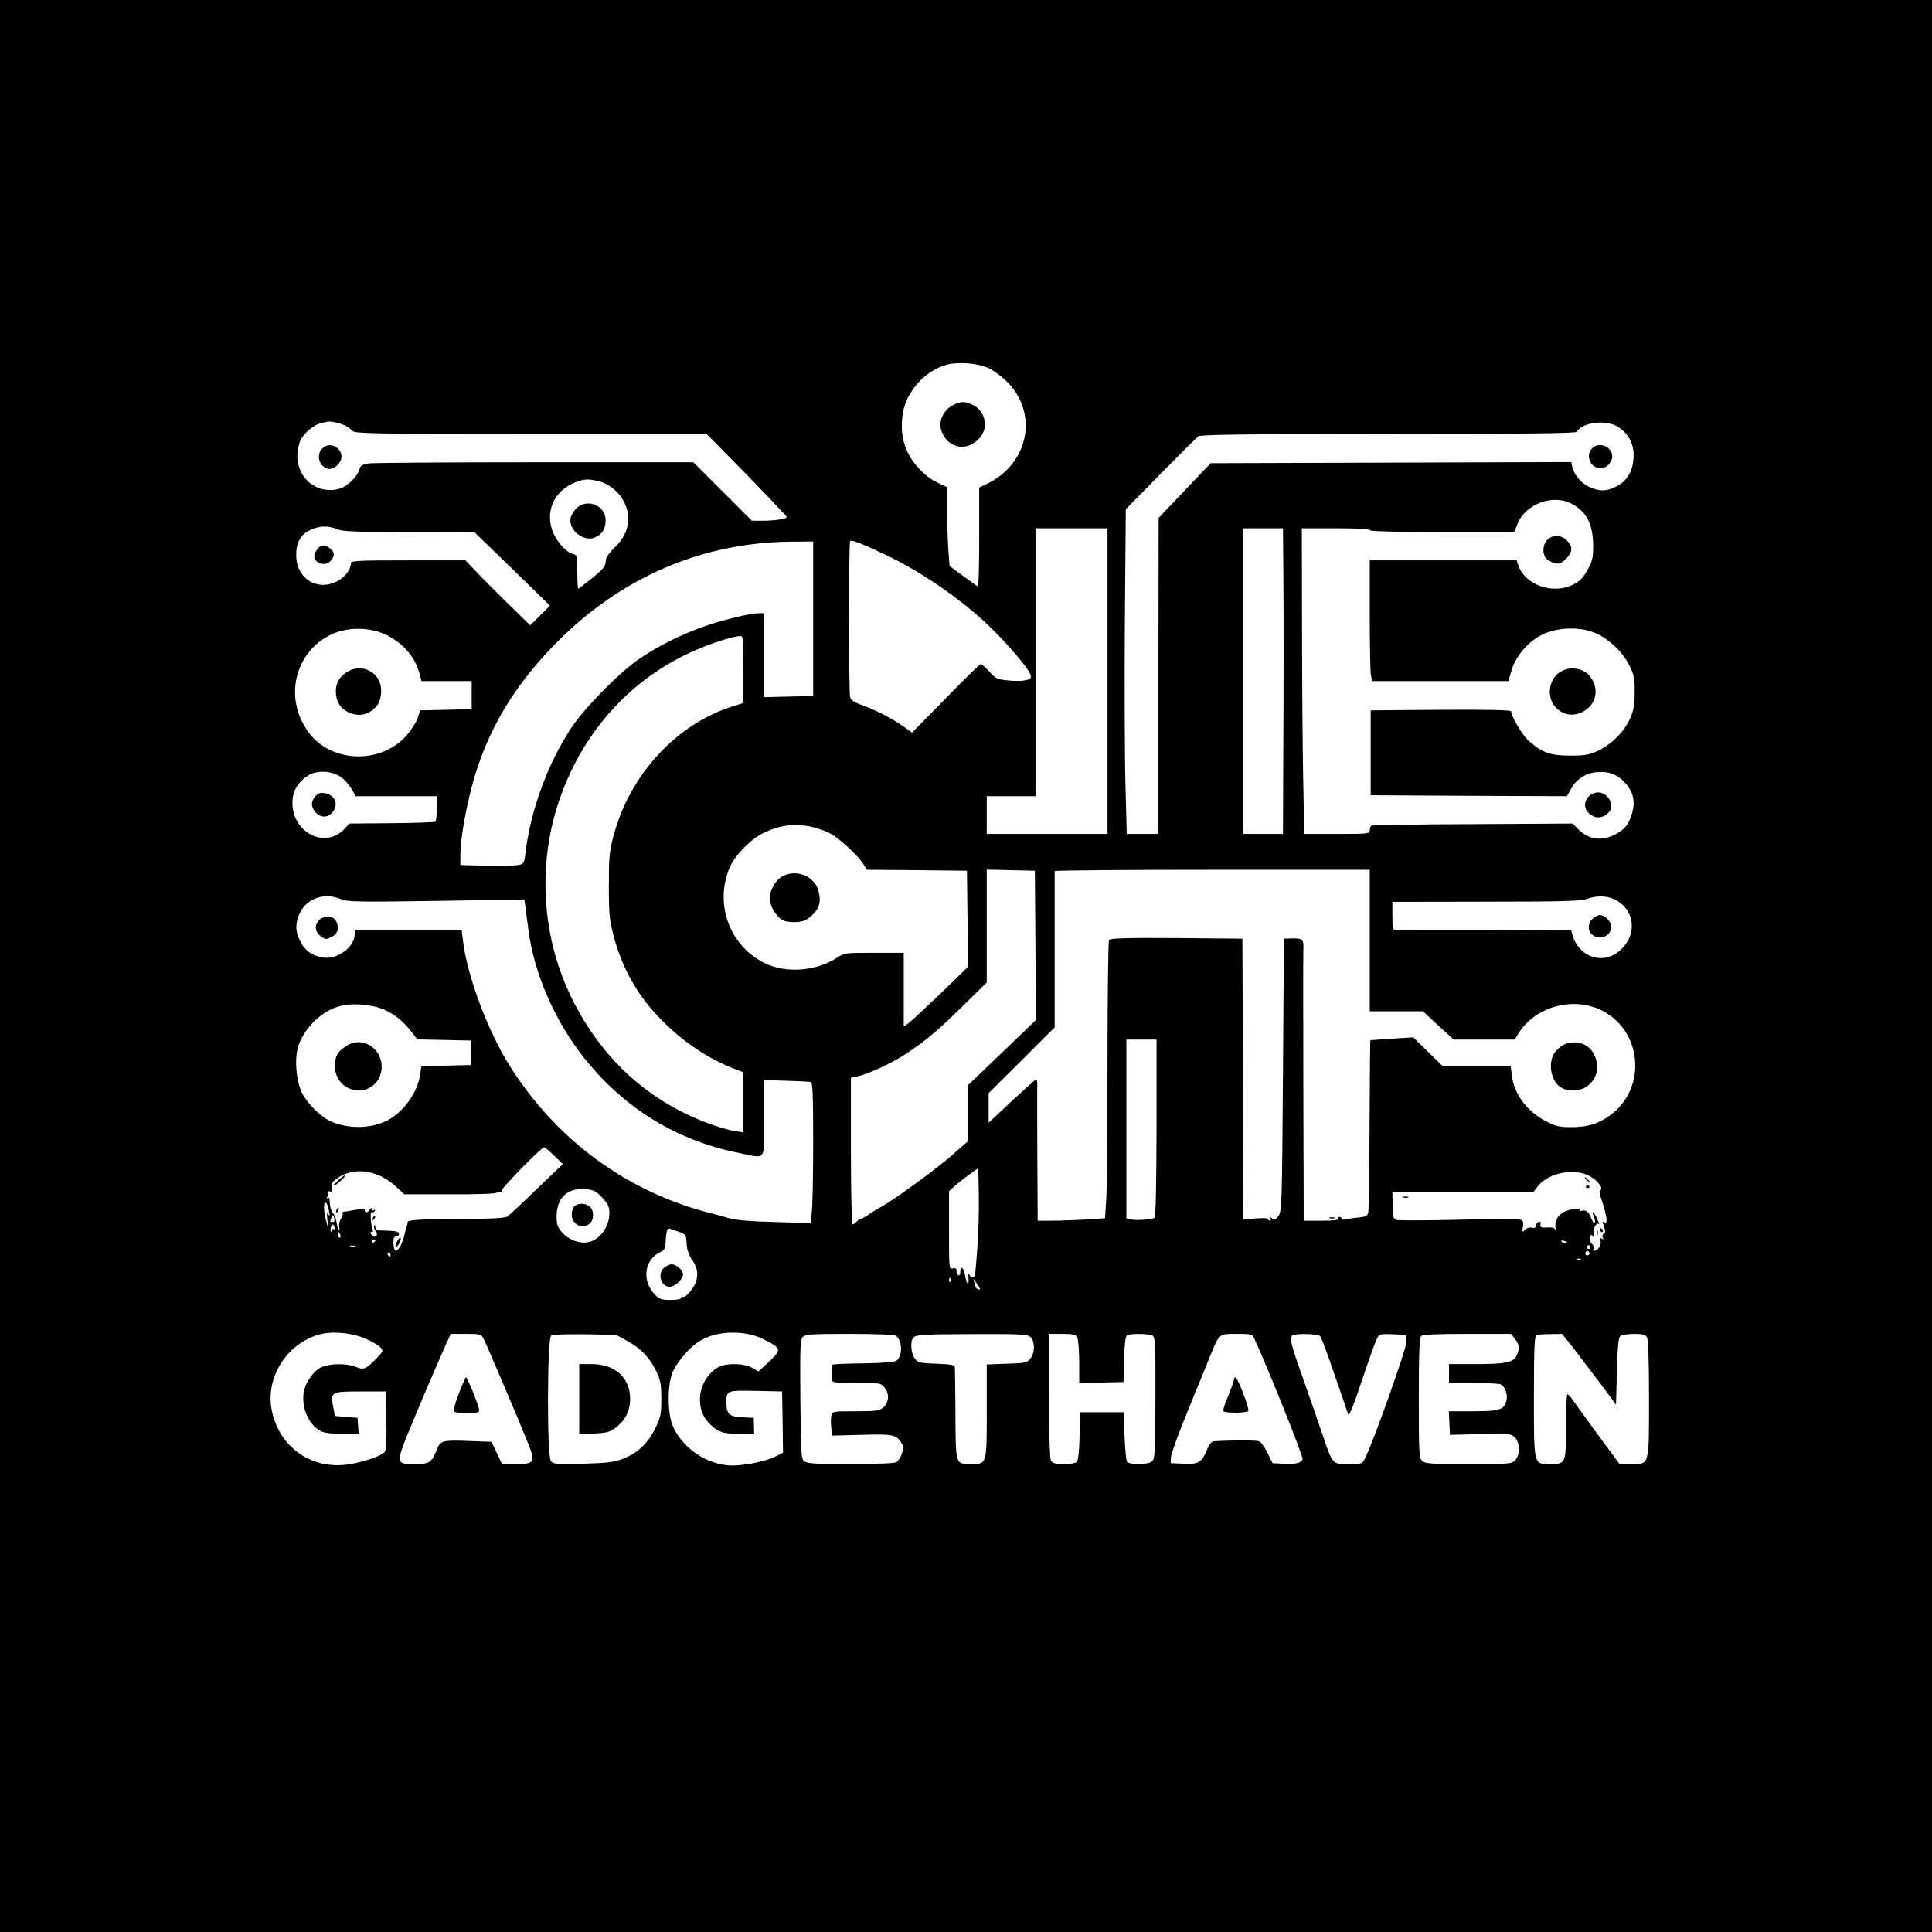 <?xml version="1.0" standalone="no"?>
<!DOCTYPE svg PUBLIC "-//W3C//DTD SVG 20010904//EN"
 "http://www.w3.org/TR/2001/REC-SVG-20010904/DTD/svg10.dtd">
<svg version="1.0" xmlns="http://www.w3.org/2000/svg"
 width="1024pt" height="1024pt" viewBox="0 0 1024 1024"
 preserveAspectRatio="xMidYMid meet">
<g transform="translate(0,1024) scale(0.1,-0.1)"
fill="#000000" stroke="none">
<path d="M0 5120 l0 -5120 5120 0 5120 0 0 5120 0 5120 -5120 0 -5120 0 0
-5120z m5237 3170 c23 -10 64 -39 91 -64 180 -168 129 -444 -100 -552 l-38
-18 0 -264 c0 -145 -3 -262 -7 -260 -5 2 -40 27 -79 56 l-71 52 -7 92 c-3 50
-6 144 -6 208 l0 118 -55 26 c-69 34 -138 110 -165 184 -32 83 -25 197 15 270
47 86 117 144 203 169 59 16 162 9 219 -17z m-3406 -306 c14 -7 31 -20 38 -28
12 -14 112 -16 945 -16 l931 0 213 -216 c116 -120 212 -220 212 -224 0 -10
-64 -20 -130 -20 l-55 0 -155 155 -155 155 -836 0 c-460 0 -857 -3 -882 -6
-37 -5 -47 -11 -51 -30 -11 -40 -65 -93 -109 -105 -115 -31 -222 55 -221 176
1 28 8 64 17 82 20 39 70 81 105 89 15 3 32 7 37 9 16 4 68 -7 96 -21z m6749
-9 c57 -40 83 -95 78 -165 -5 -72 -37 -122 -94 -150 -50 -25 -87 -25 -140 -1
-44 20 -78 60 -90 104 l-6 28 -955 -3 -956 -3 -138 -145 -138 -145 -1 -837 0
-838 -84 0 -84 0 -7 267 c-4 146 -5 533 -3 860 l5 594 184 187 c101 103 191
192 199 199 12 10 242 12 1007 13 700 0 994 3 999 11 32 53 162 67 224 24z
m-5406 -286 c56 -14 109 -58 135 -112 40 -83 23 -167 -50 -238 -36 -35 -49
-55 -49 -76 0 -23 -13 -39 -70 -86 -38 -31 -72 -57 -75 -57 -3 0 -5 40 -5 89
0 84 -1 89 -23 95 -41 10 -96 76 -113 134 -33 113 27 216 146 253 36 11 56 10
104 -2z m5154 -118 c80 -41 115 -107 116 -221 0 -65 -3 -82 -29 -129 -22 -41
-41 -61 -74 -78 -109 -57 -261 -4 -295 105 l-7 22 -390 0 -389 0 0 -289 c0
-159 3 -303 6 -320 l7 -31 361 0 361 0 17 59 c23 77 96 159 170 191 79 35 186
38 263 9 75 -28 155 -102 192 -178 24 -48 28 -68 27 -141 0 -69 -5 -95 -25
-140 -32 -70 -98 -135 -169 -169 -47 -22 -68 -26 -150 -26 -106 1 -147 16
-219 80 -34 31 -91 128 -91 154 0 8 -112 10 -372 9 l-373 -3 0 -225 0 -225
520 -3 520 -2 20 36 c28 52 74 84 133 91 66 7 113 -10 156 -57 42 -46 54 -97
37 -158 -15 -55 -37 -86 -81 -110 -77 -43 -149 -35 -207 25 l-28 28 -529 -3
c-290 -1 -532 -5 -537 -8 -5 -3 -9 -14 -9 -25 0 -18 -8 -19 -174 -19 l-173 0
-6 298 c-3 163 -6 528 -6 810 l-1 512 180 0 c113 0 180 -4 180 -10 0 -6 134
-10 383 -10 l382 0 19 45 c42 104 185 157 284 106z m-6541 -136 c29 -12 97
-15 382 -15 l346 -1 200 -194 200 -195 -52 -52 -53 -52 -127 124 c-70 69 -147
146 -171 173 l-45 47 -303 0 c-268 0 -304 -2 -304 -15 0 -31 -29 -71 -68 -93
-107 -60 -222 10 -222 136 0 68 23 109 75 133 49 23 94 24 142 4z m4083 -805
l0 -810 -320 0 -320 0 0 100 0 100 130 0 130 0 0 710 0 710 190 0 190 0 0
-810z m932 568 c2 -235 2 -548 -1 -1110 l-1 -268 -105 0 -105 0 0 810 0 810
105 0 105 0 2 -242z m-2097 96 c177 -84 393 -233 534 -369 100 -95 215 -231
223 -262 5 -19 1 -23 -29 -29 -19 -4 -62 -4 -94 0 -52 5 -63 10 -95 46 -20 22
-40 40 -46 40 -5 0 -89 -82 -186 -182 l-178 -181 -49 35 c-58 41 -148 87 -222
113 -35 12 -53 25 -57 39 -8 29 -8 821 0 829 8 7 71 -17 199 -79z m-395 -333
l0 -410 -130 -3 -130 -3 0 223 0 222 -25 0 c-43 0 -173 -30 -269 -62 -132 -43
-278 -116 -379 -188 -105 -75 -276 -250 -345 -352 -126 -187 -220 -441 -247
-670 -7 -55 -9 -58 -39 -63 -17 -3 -93 -4 -168 -3 l-138 3 0 55 c0 75 25 222
59 355 80 305 233 559 485 803 336 324 752 497 1209 501 l117 1 0 -409z
m-2278 -79 c97 -42 166 -119 190 -207 l12 -45 133 0 133 0 0 -75 0 -74 -137
-3 -136 -3 -14 -42 c-8 -23 -35 -65 -59 -92 -143 -159 -413 -143 -528 31 -160
240 7 548 289 535 43 -2 88 -12 117 -25z m1908 -190 l0 -178 -57 -18 c-297
-93 -544 -361 -630 -682 -24 -89 -26 -117 -26 -269 0 -152 3 -180 26 -268 46
-174 131 -322 257 -447 114 -115 250 -205 383 -255 l47 -18 0 -159 0 -160 -45
7 c-25 3 -82 20 -127 36 -328 118 -577 344 -737 667 -159 320 -184 708 -67
1050 129 379 402 670 761 812 83 33 167 58 198 59 16 1 17 -14 17 -177z
m-2128 -574 c18 -14 42 -42 53 -62 l20 -36 216 0 217 0 -2 -65 c-1 -35 -5 -67
-8 -70 -3 -3 -107 -7 -231 -8 l-225 -2 -26 -28 c-101 -109 -276 -22 -276 138
0 60 26 106 80 143 48 32 132 28 182 -10z m2479 -258 c30 -6 77 -21 105 -35
50 -25 153 -120 183 -169 l15 -26 266 -2 265 -3 3 -255 2 -255 -142 -138 c-79
-75 -155 -147 -170 -158 l-28 -20 0 195 0 196 -157 0 c-156 0 -156 0 -202 -29
-106 -68 -262 -80 -371 -29 -192 89 -277 318 -191 513 28 64 113 150 179 181
84 40 158 50 243 34z m1197 -631 l2 -396 -180 -173 -180 -172 0 -149 0 -148
-83 -73 c-90 -78 -310 -239 -376 -274 -22 -12 -53 -31 -69 -43 -17 -11 -34
-21 -40 -21 -5 0 -15 -7 -22 -15 -7 -8 -16 -15 -21 -15 -5 0 -9 172 -9 389 l0
389 30 6 c57 11 181 68 258 118 108 71 170 123 310 261 l122 120 0 299 0 299
128 -3 127 -3 3 -396z m1772 26 l0 -375 141 0 141 0 81 -75 82 -75 162 0 161
0 21 34 c85 136 276 193 427 127 230 -102 259 -424 51 -567 -62 -43 -114 -58
-202 -58 -57 0 -81 5 -125 28 -104 52 -175 145 -187 247 l-6 49 -180 0 -181 0
-78 76 -77 76 -113 -7 c-62 -4 -114 -8 -115 -9 -1 -1 -3 -201 -4 -444 -1 -244
-4 -454 -7 -467 -3 -19 -11 -24 -50 -28 -26 -2 -57 -7 -69 -10 -13 -3 -23 -2
-23 4 0 5 -5 9 -11 9 -5 0 -7 -4 -4 -10 4 -6 -28 -10 -89 -10 l-96 0 -2 688
c-1 378 -1 712 0 743 3 63 -2 67 -68 65 l-35 -1 -5 -720 c-5 -675 -6 -723 -23
-749 -16 -23 -21 -25 -35 -14 -11 9 -14 10 -8 1 4 -7 2 -13 -3 -13 -6 0 -11 4
-11 9 0 5 -29 6 -65 3 l-65 -5 -2 744 -3 744 -349 3 c-273 2 -351 -1 -358 -10
-4 -7 -8 -299 -8 -648 0 -349 -3 -678 -7 -731 l-6 -96 -105 -7 c-58 -3 -138
-6 -179 -6 l-73 0 -2 348 c-1 191 -1 360 0 375 0 16 -3 27 -8 25 -5 -2 -63
-54 -130 -116 l-120 -113 0 78 0 79 175 174 175 175 0 410 c0 225 0 413 0 418
0 4 376 7 835 7 l835 0 0 -375z m-5452 219 c33 -14 90 -15 504 -9 l467 8 5
-34 c2 -19 10 -74 16 -122 29 -236 143 -495 303 -693 212 -262 486 -429 810
-494 153 -31 137 -52 137 183 l0 202 117 -3 c65 -2 124 -5 131 -7 9 -3 12 -75
12 -313 0 -170 -3 -337 -7 -372 l-6 -63 -191 6 c-125 3 -208 10 -241 20 -27 8
-70 20 -95 26 -442 111 -820 387 -1068 781 -117 186 -226 478 -248 663 l-7 57
-283 0 -284 0 0 -22 c0 -68 -94 -136 -169 -123 -57 9 -96 38 -120 87 -24 50
-26 80 -10 129 31 92 132 134 227 93z m6748 0 c101 -48 124 -170 47 -255 -62
-69 -151 -76 -218 -18 -19 17 -40 48 -46 70 l-12 39 -451 2 c-248 0 -461 0
-473 -1 -22 -2 -23 2 -23 74 l0 75 498 1 c391 0 504 3 532 14 48 19 105 18
146 -1z m-6516 -587 c57 -26 100 -62 146 -122 l26 -34 141 -3 142 -3 0 -65 0
-65 -131 -3 -131 -3 -6 -44 c-14 -96 -88 -199 -175 -244 -85 -43 -201 -46
-295 -6 -54 23 -124 91 -155 150 -34 67 -43 194 -18 259 37 96 122 177 216
203 66 19 174 10 240 -20z m4090 -627 c-1 -297 -4 -472 -11 -475 -14 -9 -101
-15 -126 -8 l-23 5 0 474 0 474 80 0 80 0 0 -470z m-3193 -145 l46 -45 -138
-132 c-75 -73 -145 -138 -155 -145 -14 -10 -82 -13 -263 -14 -214 -1 -273 -5
-267 -20 1 -2 -1 -11 -4 -19 -3 -8 -10 -33 -15 -55 -12 -47 -36 -83 -47 -72
-4 4 -8 22 -9 41 0 24 4 33 15 32 8 -1 15 6 15 14 0 11 -14 15 -55 17 -30 1
-58 2 -62 2 -5 1 -8 9 -9 19 0 11 -2 12 -6 4 -3 -7 1 -19 8 -28 8 -10 9 -18 2
-25 -7 -7 -14 -5 -23 6 -9 11 -9 15 -1 15 7 0 10 4 7 8 -9 16 -16 103 -7 97 5
-3 13 0 17 6 4 8 3 9 -4 5 -7 -4 -12 -1 -12 6 0 8 -5 6 -11 -5 -6 -9 -15 -15
-20 -12 -5 4 -7 10 -5 14 3 4 -18 4 -47 -1 -29 -5 -57 -10 -64 -10 -7 -1 -10
-5 -7 -10 3 -4 -1 -17 -9 -29 -8 -11 -12 -30 -9 -42 3 -12 1 -19 -3 -15 -4 4
-9 22 -11 39 -2 18 -11 40 -19 49 -9 10 -16 34 -17 54 -1 26 -4 33 -11 24 -6
-9 -7 -8 -3 5 3 10 6 23 6 28 0 6 5 7 11 3 6 -3 10 1 9 12 -4 36 0 43 43 69
88 51 206 29 297 -55 l43 -40 239 0 c154 -1 244 3 252 9 7 6 16 7 20 3 4 -4 6
-1 4 6 -3 12 208 228 226 231 4 0 28 -19 53 -44z m2243 -491 c-5 -71 -11 -135
-12 -141 -2 -19 -26 -16 -32 5 -3 9 -4 0 -3 -20 4 -48 -9 -39 -18 12 -7 41
-25 56 -25 20 0 -11 -4 -20 -10 -20 -5 0 -10 10 -10 21 0 16 -5 20 -20 16 -20
-5 -20 0 -20 202 l0 207 28 26 c15 14 50 41 77 61 l50 36 3 -148 c1 -81 -2
-206 -8 -277z m3237 387 c44 -21 84 -68 66 -79 -7 -5 -4 -26 9 -62 25 -73 30
-124 12 -109 -11 9 -12 6 -3 -21 9 -25 9 -34 -1 -40 -7 -4 -9 -13 -5 -20 6 -9
4 -11 -5 -5 -10 6 -12 3 -7 -14 3 -12 -1 -28 -10 -36 -18 -19 -34 -19 -27 -2
3 8 -2 19 -10 26 -8 7 -12 21 -9 32 5 16 8 18 15 7 7 -9 8 -5 4 12 -5 26 16
65 28 52 5 -4 0 10 -10 30 -20 42 -30 45 -15 4 6 -15 7 -26 1 -26 -5 0 -12 10
-16 22 -10 32 -30 49 -50 41 -10 -4 -15 -2 -11 4 4 6 -10 7 -40 3 -59 -9 -93
-45 -89 -92 2 -18 2 -26 -1 -17 -3 11 -15 15 -43 13 -32 -2 -38 1 -35 17 3 12
-1 16 -11 12 -8 -3 -14 -12 -14 -20 0 -10 -7 -14 -20 -10 -12 3 -27 -2 -37
-11 -15 -15 -16 -14 -11 16 4 28 1 33 -20 39 -13 3 -160 2 -327 -2 -167 -4
-312 -4 -323 -1 -17 6 -20 16 -21 76 l-1 70 373 0 373 0 22 29 c52 71 182 101
269 62z m-5225 -119 c31 -34 38 -49 38 -82 0 -72 -51 -142 -113 -154 -44 -9
-104 13 -137 51 -25 28 -30 43 -30 84 0 99 55 153 149 146 48 -3 58 -8 93 -45z
m-1448 -72 c5 -27 4 -30 -4 -15 -7 15 -8 7 -5 -30 l5 -50 -14 54 c-13 52 -11
100 4 84 4 -4 11 -24 14 -43z m28 -38 c3 -11 0 -19 -8 -19 -16 0 -16 0 -8 21
8 21 11 20 16 -2z m2 -48 c3 -8 2 -12 -4 -9 -6 3 -10 1 -10 -6 0 -7 -3 -10 -6
-6 -7 6 2 37 10 37 2 0 7 -7 10 -16z m1827 -24 c34 -12 36 -16 38 -59 1 -29
10 -58 25 -81 31 -45 38 -79 26 -120 -11 -37 -58 -92 -72 -84 -4 3 -8 0 -8 -5
0 -7 -23 -11 -55 -11 -46 0 -60 4 -81 25 -74 74 -61 187 25 228 21 10 27 20
29 57 3 58 9 73 25 67 6 -2 28 -10 48 -17z m-1797 -15 c3 -8 1 -15 -4 -15 -6
0 -10 7 -10 15 0 8 2 15 4 15 2 0 6 -7 10 -15z m186 -29 c0 -3 -4 -8 -10 -11
-5 -3 -10 -1 -10 4 0 6 5 11 10 11 6 0 10 -2 10 -4z m6311 -14 c-7 -2 -18 1
-23 6 -8 8 -4 9 13 5 13 -4 18 -8 10 -11z m-6418 -19 c-7 -2 -19 -2 -25 0 -7
3 -2 5 12 5 14 0 19 -2 13 -5z m6547 -3 c0 -5 -4 -10 -10 -10 -5 0 -10 5 -10
10 0 6 5 10 10 10 6 0 10 -4 10 -10z m-6 -29 c3 -5 0 -11 -7 -14 -8 -3 -14 1
-14 9 0 16 13 19 21 5z m-6354 -11 c0 -5 -2 -10 -4 -10 -3 0 -8 5 -11 10 -3 6
-1 10 4 10 6 0 11 -4 11 -10z m6307 -26 c-3 -3 -12 -4 -19 -1 -8 3 -5 6 6 6
11 1 17 -2 13 -5z m-3340 -116 c-3 -8 -6 -5 -6 6 -1 11 2 17 5 13 3 -3 4 -12
1 -19z m146 -20 c14 -23 15 -26 2 -22 -8 4 -15 10 -15 14 0 5 -3 17 -7 27 -8
22 -3 17 20 -19z m-3244 -284 c33 -14 68 -35 77 -45 17 -19 16 -21 -22 -60
-55 -57 -66 -61 -108 -44 -47 20 -139 19 -183 -2 -41 -19 -84 -79 -93 -131
-14 -83 26 -174 90 -207 19 -10 58 -15 115 -15 l86 0 -3 43 -3 42 -60 5 -60 5
-9 48 c-16 79 -11 82 145 82 l134 0 3 -154 c2 -102 -1 -158 -9 -167 -17 -20
-111 -53 -189 -65 -199 -31 -372 91 -410 289 -35 178 90 365 270 403 64 14
166 2 229 -27z m2109 -3 c95 -48 96 -54 29 -117 l-57 -53 -33 19 c-39 24 -134
27 -175 6 -60 -31 -102 -101 -102 -170 0 -56 14 -93 48 -129 43 -46 74 -57
160 -57 l79 0 -1 43 -1 42 -60 3 c-70 3 -85 17 -85 76 0 67 1 67 156 64 l139
-3 3 -162 2 -162 -38 -20 c-59 -30 -195 -55 -260 -47 -122 14 -235 96 -284
203 -32 69 -32 228 -1 295 25 54 90 129 141 160 90 56 240 60 340 9z m-1484 2
c16 -32 195 -452 237 -558 38 -95 31 -105 -66 -105 l-74 0 -28 59 -28 59 -107
4 c-155 6 -163 4 -183 -46 -27 -68 -39 -76 -115 -76 -100 0 -101 4 -40 157 47
116 145 346 205 481 l24 52 80 0 c78 0 81 -1 95 -27z m764 -12 c70 -38 120
-92 154 -167 19 -39 23 -67 23 -139 0 -82 -3 -97 -33 -157 -39 -79 -92 -129
-171 -160 -47 -18 -82 -22 -211 -26 -140 -4 -157 -2 -170 14 -22 25 -20 651 1
665 8 6 87 8 179 7 l165 -3 63 -34z m1418 31 c36 -23 40 -106 7 -133 -10 -9
-66 -13 -174 -15 -88 -1 -163 -4 -166 -7 -5 -6 -7 -46 -4 -79 1 -16 14 -18
130 -18 129 0 130 0 151 -27 26 -33 21 -79 -11 -105 -18 -15 -42 -18 -144 -18
-122 0 -123 0 -129 -25 -3 -13 -3 -42 0 -64 l6 -40 155 4 c164 5 182 1 209
-40 13 -20 14 -30 4 -60 -6 -19 -20 -40 -30 -45 -11 -6 -114 -10 -242 -10
-178 0 -228 3 -244 14 -18 14 -19 31 -22 329 -2 279 -1 317 13 331 14 14 48
16 248 16 128 0 237 -4 243 -8z m716 -9 c24 -22 24 -84 -1 -114 -18 -22 -28
-24 -125 -27 l-106 -4 0 -246 c0 -286 1 -282 -85 -282 -81 0 -80 -3 -81 264
-1 127 -2 238 -3 248 -1 13 -16 17 -97 20 -86 3 -98 5 -115 27 -19 23 -26 85
-11 107 12 20 39 22 326 23 247 1 282 -1 298 -16z m248 -2 c5 -11 10 -70 10
-131 l0 -111 118 3 117 3 3 120 c2 80 7 122 15 127 17 11 119 10 137 -2 13 -8
15 -55 14 -331 -1 -299 -3 -323 -20 -336 -23 -17 -120 -17 -131 0 -4 6 -10 68
-13 137 l-5 125 -115 0 -115 0 -3 -124 c-1 -71 -7 -130 -14 -138 -6 -8 -33
-13 -69 -13 -47 0 -60 4 -69 19 -6 13 -10 140 -10 345 l0 326 70 0 c58 0 71
-3 80 -19z m939 -8 c80 -176 260 -625 255 -637 -8 -21 -38 -28 -105 -24 l-54
3 -27 54 c-14 30 -35 58 -45 62 -15 6 -142 6 -238 0 -14 -1 -26 -15 -38 -45
-28 -68 -43 -77 -123 -74 l-69 3 1 31 c1 18 41 128 89 245 48 118 101 248 118
289 50 123 46 120 142 120 80 0 82 -1 94 -27z m349 14 c6 -7 41 -101 77 -208
37 -106 69 -201 72 -209 3 -8 36 75 72 185 37 110 73 210 80 223 11 21 18 23
84 20 l72 -3 -1 -40 c-1 -37 -179 -539 -219 -614 -15 -30 -17 -31 -88 -31 -87
0 -83 -5 -142 170 -24 69 -70 203 -104 299 -64 182 -69 206 -48 214 27 11 135
7 145 -6z m1031 -13 c24 -30 26 -52 10 -88 -17 -37 -58 -46 -215 -46 l-144 0
0 -50 0 -50 133 0 c72 0 137 -4 143 -8 22 -14 35 -53 29 -83 -11 -51 -35 -59
-178 -59 l-128 0 3 -62 3 -63 161 4 c154 3 162 3 183 -18 28 -28 29 -93 1
-121 -19 -19 -33 -20 -247 -20 -197 0 -229 2 -245 17 -17 15 -18 39 -18 333 0
232 3 319 12 328 9 9 77 12 244 12 l233 0 20 -26z m304 -41 c29 -38 93 -122
143 -188 l89 -120 5 178 c4 143 8 180 20 187 8 5 41 10 72 10 47 0 59 -4 68
-19 6 -12 10 -133 10 -323 0 -360 3 -348 -94 -348 l-62 0 -115 156 c-63 86
-123 169 -134 185 -11 16 -23 29 -27 29 -5 0 -8 -76 -8 -169 0 -199 -1 -201
-85 -201 -87 0 -85 -9 -85 361 0 245 3 318 13 322 6 3 40 6 74 6 l62 1 54 -67z"/>
<path d="M5053 8094 c-54 -27 -82 -90 -62 -141 35 -93 139 -109 204 -31 46 54
26 141 -39 172 -42 20 -62 20 -103 0z"/>
<path d="M1707 7862 c-32 -35 -16 -93 29 -106 30 -9 74 28 74 63 0 54 -68 82
-103 43z"/>
<path d="M8437 7862 c-34 -37 -8 -102 41 -102 33 0 45 8 61 37 31 59 -57 115
-102 65z"/>
<path d="M3055 7546 c-13 -13 -27 -35 -30 -49 -16 -63 66 -131 127 -106 39 16
58 46 58 92 0 78 -99 118 -155 63z"/>
<path d="M8202 7380 c-27 -26 -29 -80 -4 -103 9 -8 29 -19 44 -22 22 -6 33 -1
58 23 36 37 38 65 5 97 -30 31 -73 32 -103 5z"/>
<path d="M8290 6689 c-39 -16 -59 -39 -71 -81 -28 -107 76 -192 171 -140 75
40 89 129 32 193 -30 34 -89 46 -132 28z"/>
<path d="M8420 6018 c-35 -38 -20 -87 32 -107 37 -14 88 19 88 57 0 38 -33 72
-70 72 -17 0 -38 -9 -50 -22z"/>
<path d="M1694 7342 c-6 -4 -17 -17 -23 -30 -25 -47 46 -84 82 -44 23 25 21
48 -5 66 -25 18 -37 19 -54 8z"/>
<path d="M1844 6681 c-44 -27 -64 -59 -64 -104 0 -52 22 -91 64 -111 57 -27
107 -17 151 30 28 31 34 102 11 142 -32 58 -106 77 -162 43z"/>
<path d="M1677 6026 c-27 -28 -31 -56 -10 -85 26 -34 65 -39 92 -10 38 41 20
94 -36 105 -20 4 -35 1 -46 -10z"/>
<path d="M4150 5597 c-37 -18 -70 -74 -70 -117 0 -43 33 -98 70 -118 15 -7 45
-11 73 -9 38 3 55 11 82 37 40 38 48 74 32 132 -22 74 -114 112 -187 75z"/>
<path d="M8303 4709 c-17 -5 -43 -23 -57 -40 -49 -57 -25 -175 40 -199 111
-43 213 58 169 168 -25 63 -85 91 -152 71z"/>
<path d="M7048 3783 c6 -2 18 -2 25 0 6 3 1 5 -13 5 -14 0 -19 -2 -12 -5z"/>
<path d="M1684 5355 c-19 -29 -11 -60 21 -81 21 -14 26 -14 54 1 33 17 41 48
21 86 -16 29 -75 26 -96 -6z"/>
<path d="M8440 5370 c-25 -25 -26 -62 -2 -83 39 -35 102 -9 102 41 0 28 -34
62 -60 62 -11 0 -29 -9 -40 -20z"/>
<path d="M1840 4699 c-43 -27 -57 -45 -64 -85 -9 -48 14 -105 53 -131 86 -58
194 0 194 103 0 99 -103 163 -183 113z"/>
<path d="M1788 3979 c-20 -18 -25 -26 -13 -21 21 11 63 52 52 52 -4 0 -21 -14
-39 -31z"/>
<path d="M1785 3829 c-4 -6 -5 -12 -2 -15 2 -3 7 2 10 11 7 17 1 20 -8 4z"/>
<path d="M1976 3783 c-6 -14 -5 -15 5 -6 7 7 10 15 7 18 -3 3 -9 -2 -12 -12z"/>
<path d="M2102 3655 c-6 -14 -8 -25 -3 -25 4 0 13 11 19 25 6 14 8 25 3 25 -4
0 -13 -11 -19 -25z"/>
<path d="M8400 3996 c0 -2 8 -10 18 -17 15 -13 16 -12 3 4 -13 16 -21 21 -21
13z"/>
<path d="M8406 3952 c-3 -5 1 -9 9 -9 8 0 12 4 9 9 -3 4 -7 8 -9 8 -2 0 -6 -4
-9 -8z"/>
<path d="M7438 3893 c6 -2 18 -2 25 0 6 3 1 5 -13 5 -14 0 -19 -2 -12 -5z"/>
<path d="M8462 3705 c0 -16 2 -22 5 -12 2 9 2 23 0 30 -3 6 -5 -1 -5 -18z"/>
<path d="M8480 3720 c0 -5 5 -10 11 -10 5 0 7 5 4 10 -3 6 -8 10 -11 10 -2 0
-4 -4 -4 -10z"/>
<path d="M3040 3841 c-34 -65 28 -129 85 -87 11 8 18 26 18 46 0 20 -7 38 -18
46 -28 21 -72 17 -85 -5z"/>
<path d="M3523 3523 c-41 -28 -22 -103 26 -103 28 0 71 39 71 65 0 23 -37 55
-62 54 -7 0 -23 -7 -35 -16z"/>
<path d="M2432 2854 c-18 -47 -30 -90 -27 -95 4 -5 35 -9 71 -9 50 0 64 3 64
15 0 19 -63 175 -70 175 -3 0 -20 -39 -38 -86z"/>
<path d="M3070 2824 l0 -187 80 5 c71 4 85 8 118 35 48 38 71 86 72 146 1 114
-79 187 -205 187 l-65 0 0 -186z"/>
<path d="M6540 2927 c0 -7 -14 -45 -30 -85 -17 -40 -29 -76 -26 -81 8 -12 125
-11 132 1 8 12 -57 178 -68 178 -5 0 -8 -6 -8 -13z"/>
</g>
</svg>
